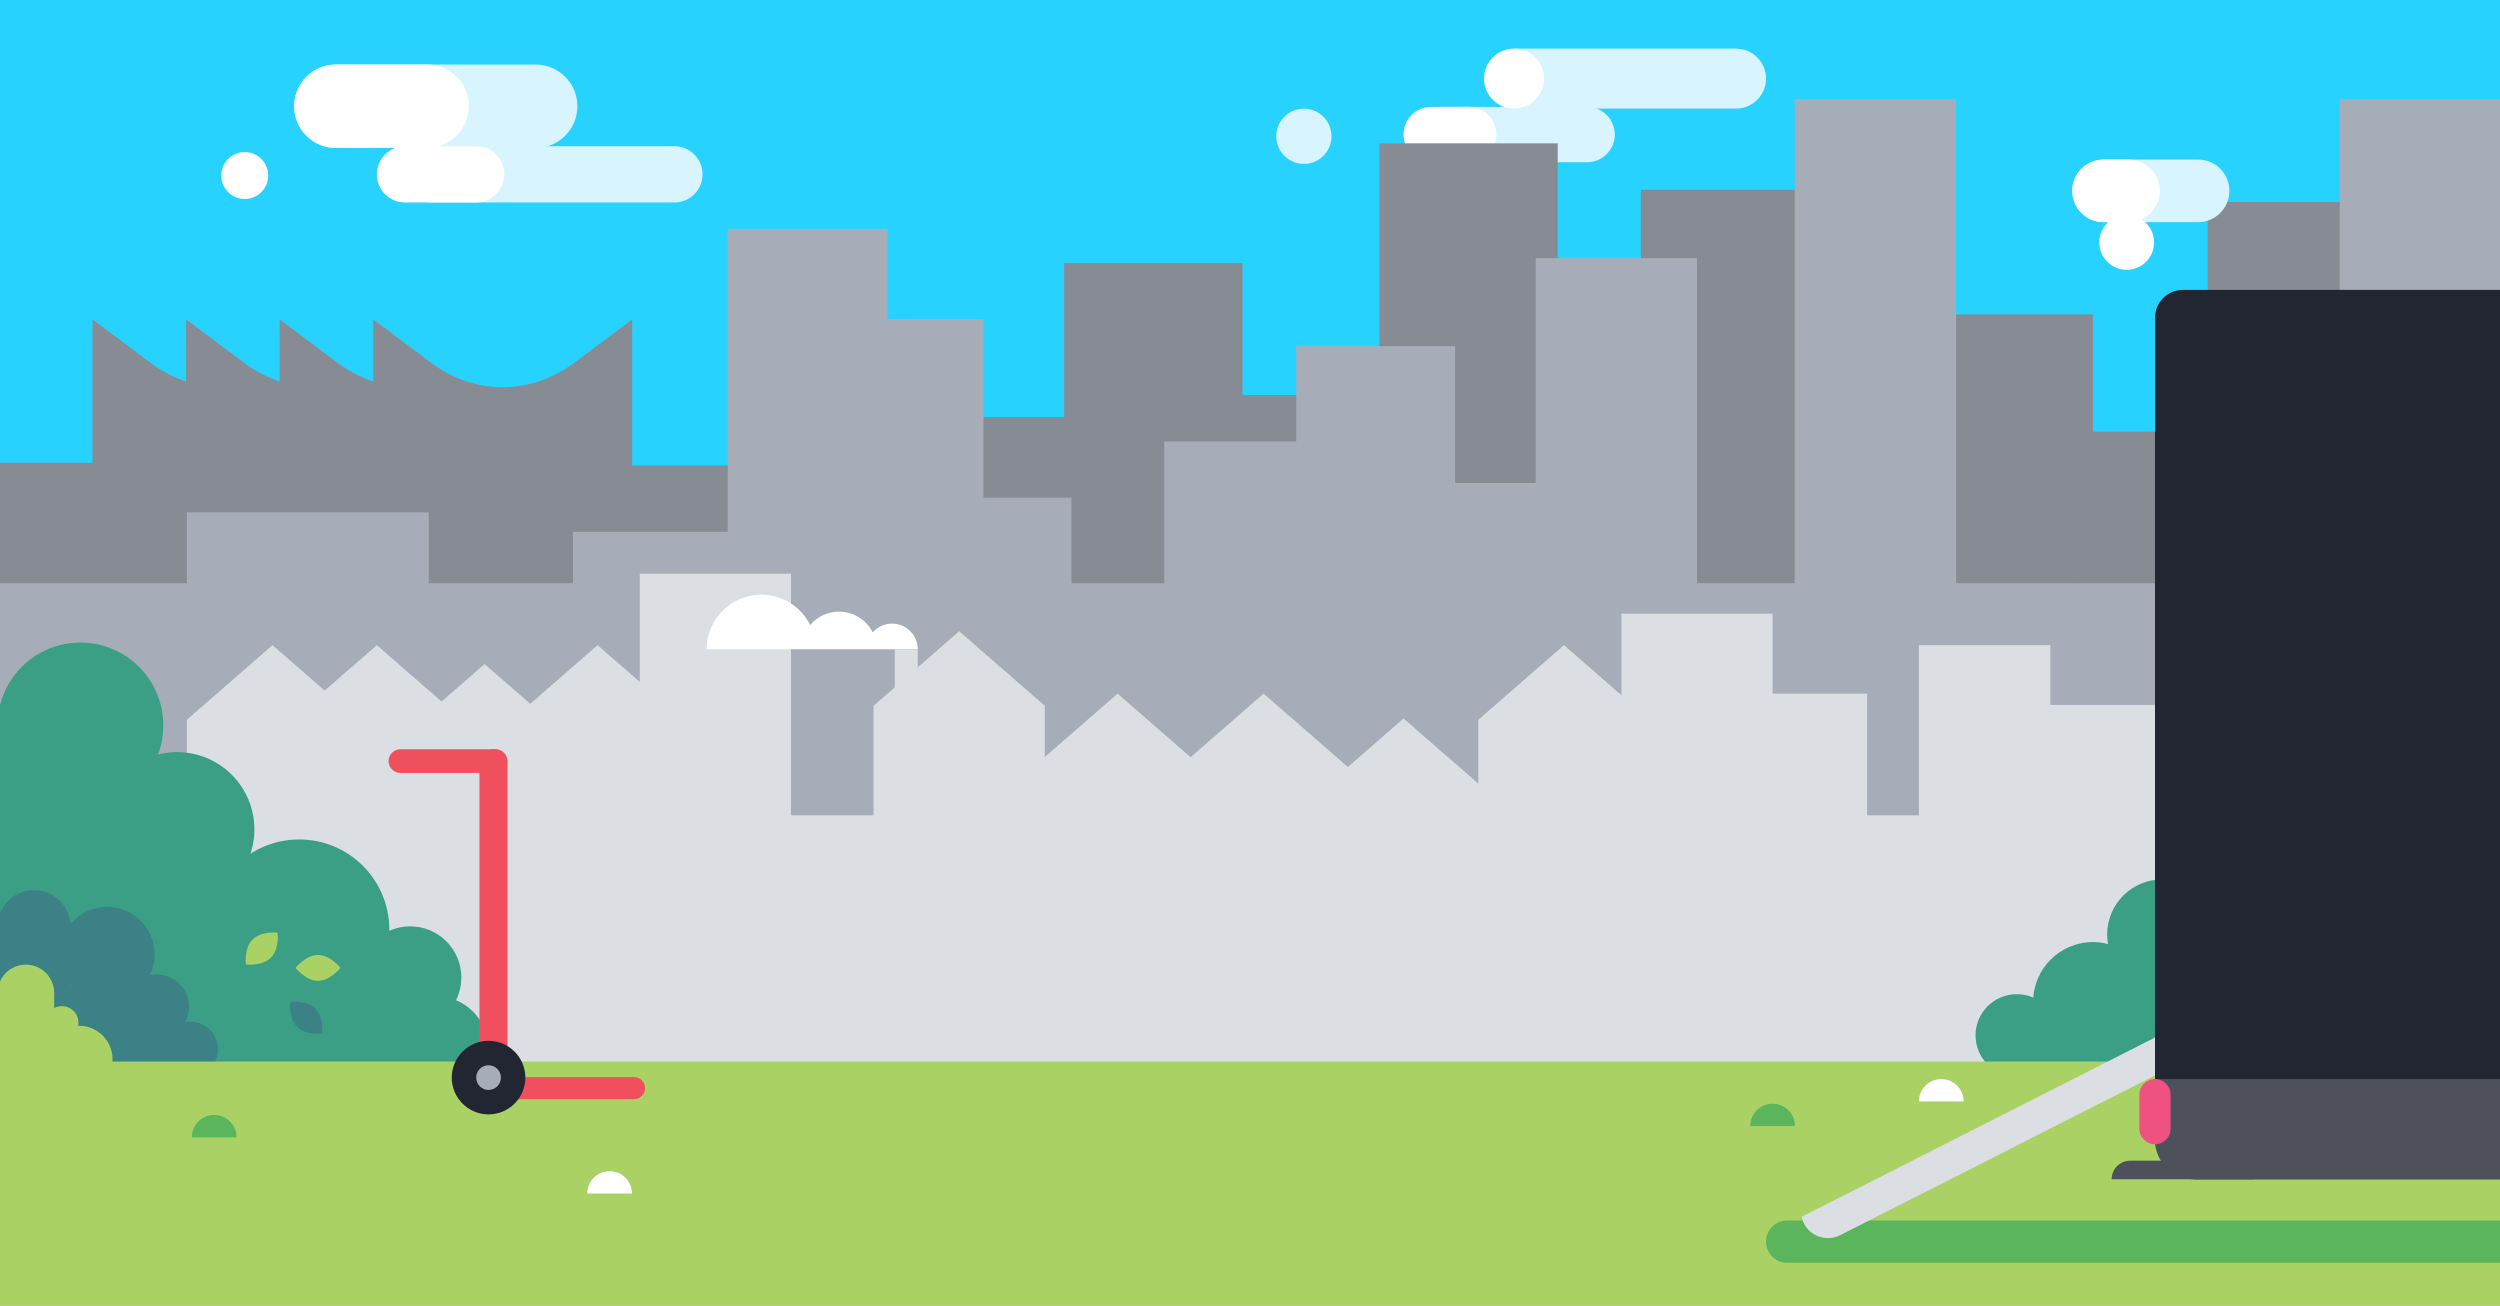 <?xml version="1.0" encoding="UTF-8" standalone="no"?>
<svg width="1440px" height="752px" viewBox="0 0 1440 752" version="1.1" xmlns="http://www.w3.org/2000/svg" xmlns:xlink="http://www.w3.org/1999/xlink" xmlns:sketch="http://www.bohemiancoding.com/sketch/ns">
    <rect x="0" y="0" width="1440" height="752" fill="#333333" stroke="none"/>
    <!-- Generator: Sketch 3.3.2 (12043) - http://www.bohemiancoding.com/sketch -->
    <title>travelling</title>
    <desc>Created with Sketch.</desc>
    <defs></defs>
    <g id="Page-1" stroke="none" stroke-width="1" fill="none" fill-rule="evenodd" sketch:type="MSPage">
        <g id="travelling" sketch:type="MSArtboardGroup">
            <g id="Imported-Layers" sketch:type="MSLayerGroup" transform="translate(-2, -2)">
                <path d="M0.525,0.044 L1442.557,0.044 L1442.557,337.915 L0.525,337.915 L0.525,0.044 Z" id="Fill-1" fill="#28D2FF" sketch:type="MSShapeGroup"></path>
                <path d="M334.554,63.202 C334.554,76.474 323.793,87.232 310.522,87.232 L195.479,87.232 C182.206,87.232 171.447,76.474 171.447,63.202 C171.447,49.931 182.206,39.171 195.479,39.171 L310.522,39.171 C323.793,39.171 334.554,49.931 334.554,63.202" id="Fill-2" fill="#D7F4FF" sketch:type="MSShapeGroup"></path>
                <path d="M406.652,102.428 C406.652,111.375 399.399,118.628 390.453,118.628 L250.692,118.628 C241.745,118.628 234.492,111.375 234.492,102.428 C234.492,93.481 241.745,86.229 250.692,86.229 L390.453,86.229 C399.399,86.229 406.652,93.481 406.652,102.428" id="Fill-3" fill="#D7F4FF" sketch:type="MSShapeGroup"></path>
                <path d="M292.498,102.43 C292.498,111.376 285.246,118.629 276.3,118.629 L235.264,118.629 C226.318,118.629 219.065,111.376 219.065,102.43 C219.065,93.483 226.318,86.231 235.264,86.231 L276.299,86.231 C285.245,86.231 292.498,93.483 292.498,102.43" id="Fill-4" fill="#FFFFFF" sketch:type="MSShapeGroup"></path>
                <path d="M272.076,63.202 C272.076,76.474 261.318,87.232 248.046,87.232 L195.479,87.232 C182.206,87.232 171.447,76.474 171.447,63.202 C171.447,49.931 182.206,39.171 195.479,39.171 L248.046,39.171 C261.318,39.171 272.076,49.931 272.076,63.202" id="Fill-5" fill="#FFFFFF" sketch:type="MSShapeGroup"></path>
                <path d="M156.48,103.109 C156.48,95.644 150.428,89.591 142.961,89.591 C135.494,89.591 129.443,95.644 129.443,103.109 C129.443,110.576 135.494,116.627 142.961,116.627 C150.428,116.627 156.48,110.576 156.48,103.109" id="Fill-6" fill="#FFFFFF" sketch:type="MSShapeGroup"></path>
                <path d="M1019.231,47.277 C1019.231,56.817 1011.498,64.55 1001.959,64.55 L875.794,64.55 C866.254,64.55 858.521,56.817 858.521,47.277 C858.521,37.74 866.254,30.007 875.794,30.007 L1001.959,30.007 C1011.498,30.007 1019.231,37.74 1019.231,47.277" id="Fill-7" fill="#D7F4FF" sketch:type="MSShapeGroup"></path>
                <path d="M815.942,79.492 C815.942,88.296 823.081,95.435 831.885,95.435 L916.174,95.435 C924.979,95.435 932.116,88.296 932.116,79.492 C932.116,70.685 924.979,63.549 916.174,63.549 L831.885,63.549 C823.081,63.549 815.942,70.685 815.942,79.492" id="Fill-8" fill="#D7F4FF" sketch:type="MSShapeGroup"></path>
                <path d="M863.947,79.492 C863.947,88.296 856.808,95.435 848.004,95.435 L826.392,95.435 C817.587,95.435 810.45,88.296 810.45,79.492 C810.45,70.687 817.587,63.549 826.392,63.549 L848.004,63.549 C856.808,63.549 863.947,70.687 863.947,79.492" id="Fill-9" fill="#FFFFFF" sketch:type="MSShapeGroup"></path>
                <path d="M891.352,47.279 C891.352,56.817 883.619,64.55 874.079,64.55 C864.54,64.55 856.807,56.817 856.807,47.279 C856.807,37.74 864.54,30.007 874.079,30.007 C883.619,30.007 891.352,37.74 891.352,47.279" id="Fill-10" fill="#FFFFFF" sketch:type="MSShapeGroup"></path>
                <path d="M768.934,80.493 C768.934,71.71 761.812,64.589 753.028,64.589 C744.243,64.589 737.122,71.71 737.122,80.493 C737.122,89.278 744.243,96.398 753.028,96.398 C761.812,96.398 768.934,89.278 768.934,80.493" id="Fill-11" fill="#D7F4FF" sketch:type="MSShapeGroup"></path>
                <path d="M561.447,242.207 L643.082,242.207 L643.082,347.767 L561.447,347.767 L561.447,242.207 Z" id="Fill-12" fill="#878C94" sketch:type="MSShapeGroup"></path>
                <path d="M614.931,153.535 L717.681,153.535 L717.681,347.767 L614.931,347.767 L614.931,153.535 Z" id="Fill-13" fill="#878C94" sketch:type="MSShapeGroup"></path>
                <path d="M796.502,84.569 L899.252,84.569 L899.252,347.767 L796.502,347.767 L796.502,84.569 Z" id="Fill-14" fill="#878C94" sketch:type="MSShapeGroup"></path>
                <path d="M947.109,111.31 L1049.859,111.31 L1049.859,347.767 L947.109,347.767 L947.109,111.31 Z" id="Fill-15" fill="#878C94" sketch:type="MSShapeGroup"></path>
                <path d="M1104.751,183.092 L1207.501,183.092 L1207.501,347.767 L1104.751,347.767 L1104.751,183.092 Z" id="Fill-16" fill="#878C94" sketch:type="MSShapeGroup"></path>
                <path d="M1199.056,250.651 L1301.805,250.651 L1301.805,347.766 L1199.056,347.766 L1199.056,250.651 Z" id="Fill-17" fill="#878C94" sketch:type="MSShapeGroup"></path>
                <path d="M1273.654,118.347 L1351.816,118.347 L1351.816,347.766 L1273.654,347.766 L1273.654,118.347 Z" id="Fill-18" fill="#878C94" sketch:type="MSShapeGroup"></path>
                <path d="M713.458,229.539 L826.061,229.539 L826.061,347.766 L713.458,347.766 L713.458,229.539 Z" id="Fill-19" fill="#878C94" sketch:type="MSShapeGroup"></path>
                <path d="M0.525,426.586 L0.525,268.556 L55.269,268.556 L55.269,185.912 L88.728,210.99 C95.15,215.805 102.05,219.355 109.174,221.701 L109.174,185.912 L142.633,210.99 C149.054,215.805 155.955,219.355 163.08,221.701 L163.08,185.912 L196.537,210.99 C202.96,215.805 209.86,219.355 216.984,221.701 L216.984,185.912 L250.443,210.99 C252.008,212.163 253.593,213.264 255.214,214.289 C279.448,229.657 309.21,228.559 332.654,210.99 L366.12,185.912 L366.12,426.586 L0.525,426.586" id="Fill-20" fill="#878C94" sketch:type="MSShapeGroup"></path>
                <path d="M109.63,297.097 L248.975,297.097 L248.975,347.766 L109.63,347.766 L109.63,297.097 Z" id="Fill-21" fill="#A6ADB9" sketch:type="MSShapeGroup"></path>
                <path d="M1186.149,343.512 L1255.967,343.512 L1255.967,378.42 L1186.149,378.42 L1186.149,343.512 Z" id="Fill-22" fill="#A6ADB9" sketch:type="MSShapeGroup"></path>
                <path d="M353.132,270.088 L513.187,270.088 L513.187,415.326 L353.132,415.326 L353.132,270.088 Z" id="Fill-23" fill="#878C94" sketch:type="MSShapeGroup"></path>
                <path d="M0.525,337.915 L1442.557,337.915 L1442.557,757.618 L0.525,757.618 L0.525,337.915 Z" id="Fill-24" fill="#A6ADB9" sketch:type="MSShapeGroup"></path>
                <path d="M0.525,471.644 L1442.557,471.644 L1442.557,757.619 L0.525,757.619 L0.525,471.644 Z" id="Fill-25" fill="#DBDEE3" sketch:type="MSShapeGroup"></path>
                <path d="M47.722,441.606 L122.958,441.606 L122.958,509.191 L47.722,509.191 L47.722,441.606 Z" id="Fill-26" fill="#DBDEE3" sketch:type="MSShapeGroup"></path>
                <path d="M158.956,373.611 L109.63,416.568 L109.63,509.192 L208.282,509.192 L208.282,416.568 L158.956,373.611" id="Fill-27" fill="#DBDEE3" sketch:type="MSShapeGroup"></path>
                <path d="M219.066,373.611 L169.74,416.568 L169.74,509.192 L268.391,509.192 L268.391,416.568 L219.066,373.611" id="Fill-28" fill="#DBDEE3" sketch:type="MSShapeGroup"></path>
                <path d="M281.121,384.507 L231.796,427.463 L231.796,520.087 L330.447,520.087 L330.447,427.463 L281.121,384.507" id="Fill-29" fill="#DBDEE3" sketch:type="MSShapeGroup"></path>
                <path d="M346.209,373.611 L296.884,416.568 L296.884,509.192 L395.535,509.192 L395.535,416.568 L346.209,373.611" id="Fill-30" fill="#DBDEE3" sketch:type="MSShapeGroup"></path>
                <path d="M1359.792,373.611 L1310.466,416.568 L1310.466,509.192 L1409.118,509.192 L1409.118,416.568 L1359.792,373.611" id="Fill-31" fill="#DBDEE3" sketch:type="MSShapeGroup"></path>
                <path d="M1409.576,373.611 L1360.251,416.568 L1360.251,509.192 L1458.902,509.192 L1458.902,416.568 L1409.576,373.611" id="Fill-32" fill="#DBDEE3" sketch:type="MSShapeGroup"></path>
                <path d="M1107.298,373.611 L1182.986,373.611 L1182.986,483.638 L1107.298,483.638 L1107.298,373.611 Z" id="Fill-33" fill="#DBDEE3" sketch:type="MSShapeGroup"></path>
                <path d="M1173.056,408.038 L1248.745,408.038 L1248.745,483.638 L1173.056,483.638 L1173.056,408.038 Z" id="Fill-34" fill="#DBDEE3" sketch:type="MSShapeGroup"></path>
                <path d="M1245.639,318.211 L1329.799,318.211 L1329.799,483.638 L1245.639,483.638 L1245.639,318.211 Z" id="Fill-35" fill="#DBDEE3" sketch:type="MSShapeGroup"></path>
                <path d="M224.071,605.445 C224.071,589.166 237.267,575.97 253.546,575.97 C269.825,575.97 283.022,589.166 283.022,605.445 C283.022,621.722 269.825,634.918 253.546,634.918 C237.267,634.918 224.071,621.722 224.071,605.445" id="Fill-36" fill="#3B9F86" sketch:type="MSShapeGroup"></path>
                <path d="M167.305,605.445 C167.305,589.166 180.502,575.97 196.781,575.97 C213.059,575.97 226.256,589.166 226.256,605.445 C226.256,621.722 213.059,634.918 196.781,634.918 C180.502,634.918 167.305,621.722 167.305,605.445" id="Fill-37" fill="#3B9F86" sketch:type="MSShapeGroup"></path>
                <path d="M208.789,565.055 C208.789,548.777 221.985,535.581 238.263,535.581 C254.542,535.581 267.738,548.777 267.738,565.055 C267.738,581.333 254.542,594.528 238.263,594.528 C221.985,594.528 208.789,581.333 208.789,565.055" id="Fill-38" fill="#3B9F86" sketch:type="MSShapeGroup"></path>
                <path d="M185.871,594.528 C185.871,578.25 199.067,565.055 215.346,565.055 C231.624,565.055 244.821,578.25 244.821,594.528 C244.821,610.807 231.624,624.003 215.346,624.003 C199.067,624.003 185.871,610.807 185.871,594.528" id="Fill-39" fill="#3B9F86" sketch:type="MSShapeGroup"></path>
                <path d="M121.457,594.528 C121.457,578.25 134.653,565.055 150.931,565.055 C167.211,565.055 180.407,578.25 180.407,594.528 C180.407,610.807 167.211,624.003 150.931,624.003 C134.653,624.003 121.457,610.807 121.457,594.528" id="Fill-40" fill="#3B9F86" sketch:type="MSShapeGroup"></path>
                <path d="M54.867,586.887 C54.867,562.771 74.418,543.223 98.533,543.223 C122.65,543.223 142.2,562.771 142.2,586.887 C142.2,611.003 122.65,630.553 98.533,630.553 C74.418,630.553 54.867,611.003 54.867,586.887" id="Fill-41" fill="#3B9F86" sketch:type="MSShapeGroup"></path>
                <path d="M59.46,479.735 C59.46,455.14 79.397,435.204 103.993,435.204 C128.588,435.204 148.526,455.14 148.526,479.735 C148.526,504.328 128.588,524.265 103.993,524.265 C79.397,524.265 59.46,504.328 59.46,479.735" id="Fill-42" fill="#3B9F86" sketch:type="MSShapeGroup"></path>
                <path d="M54.073,527.938 C54.073,504.59 73.001,485.663 96.351,485.663 C119.701,485.663 138.63,504.59 138.63,527.938 C138.63,551.288 119.701,570.216 96.351,570.216 C73.001,570.216 54.073,551.288 54.073,527.938" id="Fill-43" fill="#3B9F86" sketch:type="MSShapeGroup"></path>
                <path d="M122.386,537.454 C122.386,508.772 145.637,485.521 174.321,485.521 C203.004,485.521 226.256,508.772 226.256,537.454 C226.256,566.137 203.004,589.388 174.321,589.388 C145.637,589.388 122.386,566.137 122.386,537.454" id="Fill-44" fill="#3B9F86" sketch:type="MSShapeGroup"></path>
                <path d="M0.575,419.834 C0.575,393.47 21.948,372.098 48.312,372.098 C74.678,372.098 96.051,393.47 96.051,419.834 C96.051,446.198 74.678,467.57 48.312,467.57 C21.948,467.57 0.575,446.198 0.575,419.834" id="Fill-45" fill="#3B9F86" sketch:type="MSShapeGroup"></path>
                <path d="M0.575,419.834 L76.06,419.834 L76.06,620.725 L0.575,620.725 L0.575,419.834 Z" id="Fill-46" fill="#3B9F86" sketch:type="MSShapeGroup"></path>
                <path d="M42.685,535.793 C42.685,524.15 33.247,514.712 21.604,514.712 C9.961,514.712 0.525,524.15 0.525,535.793 C0.525,547.434 9.961,556.873 21.604,556.873 C33.247,556.873 42.685,547.434 42.685,535.793" id="Fill-47" fill="#3B8186" sketch:type="MSShapeGroup"></path>
                <path d="M0.525,535.793 L42.686,535.793 L42.686,616.065 L0.525,616.065 L0.525,535.793 Z" id="Fill-48" fill="#3B8186" sketch:type="MSShapeGroup"></path>
                <path d="M91.084,551.78 C91.084,566.927 78.805,579.205 63.657,579.205 C48.511,579.205 36.231,566.927 36.231,551.78 C36.231,536.633 48.511,524.354 63.657,524.354 C78.805,524.354 91.084,536.633 91.084,551.78" id="Fill-49" fill="#3B8186" sketch:type="MSShapeGroup"></path>
                <path d="M110.906,581.968 C110.906,592.311 102.521,600.695 92.177,600.695 C81.834,600.695 73.449,592.311 73.449,581.968 C73.449,571.625 81.834,563.24 92.177,563.24 C102.521,563.24 110.906,571.625 110.906,581.968" id="Fill-50" fill="#3B8186" sketch:type="MSShapeGroup"></path>
                <path d="M127.407,606.347 C127.407,615.101 120.309,622.199 111.554,622.199 C102.798,622.199 95.701,615.101 95.701,606.347 C95.701,597.591 102.798,590.494 111.554,590.494 C120.309,590.494 127.407,597.591 127.407,606.347" id="Fill-51" fill="#3B8186" sketch:type="MSShapeGroup"></path>
                <path d="M30.313,594.528 L111.554,594.528 L111.554,615.862 L30.313,615.862 L30.313,594.528 Z" id="Fill-52" fill="#3B8186" sketch:type="MSShapeGroup"></path>
                <path d="M30.313,570.216 L87.809,570.216 L87.809,599.891 L30.313,599.891 L30.313,570.216 Z" id="Fill-53" fill="#3B8186" sketch:type="MSShapeGroup"></path>
                <path d="M127.458,606.347 C127.458,615.101 120.361,622.199 111.605,622.199 C102.849,622.199 95.752,615.101 95.752,606.347 C95.752,597.591 102.849,590.494 111.605,590.494 C120.361,590.494 127.458,597.591 127.458,606.347" id="Fill-54" fill="#3B8186" sketch:type="MSShapeGroup"></path>
                <path d="M0.575,573.953 L33.22,573.953 L33.22,620.202 L0.575,620.202 L0.575,573.953 Z" id="Fill-55" fill="#A9D163" sketch:type="MSShapeGroup"></path>
                <path d="M33.22,573.953 C33.22,582.967 25.912,590.275 16.897,590.275 C7.883,590.275 0.575,582.967 0.575,573.953 C0.575,564.938 7.883,557.632 16.897,557.632 C25.912,557.632 33.22,564.938 33.22,573.953" id="Fill-56" fill="#A9D163" sketch:type="MSShapeGroup"></path>
                <path d="M47.164,591.011 C47.164,596.241 42.924,600.48 37.695,600.48 C32.464,600.48 28.225,596.241 28.225,591.011 C28.225,585.782 32.464,581.541 37.695,581.541 C42.924,581.541 47.164,585.782 47.164,591.011" id="Fill-57" fill="#A9D163" sketch:type="MSShapeGroup"></path>
                <path d="M66.821,612.128 C66.821,622.787 58.183,631.427 47.523,631.427 C36.865,631.427 28.225,622.787 28.225,612.128 C28.225,601.47 36.865,592.83 47.523,592.83 C58.183,592.83 66.821,601.47 66.821,612.128" id="Fill-58" fill="#A9D163" sketch:type="MSShapeGroup"></path>
                <path d="M1241.883,579.042 C1241.883,560.047 1226.484,544.649 1207.488,544.649 C1188.492,544.649 1173.092,560.047 1173.092,579.042 C1173.092,598.038 1188.492,613.437 1207.488,613.437 C1226.484,613.437 1241.883,598.038 1241.883,579.042" id="Fill-59" fill="#3B9F86" sketch:type="MSShapeGroup"></path>
                <path d="M1187.389,598.38 C1187.389,585.273 1176.762,574.647 1163.654,574.647 C1150.544,574.647 1139.918,585.273 1139.918,598.38 C1139.918,611.49 1150.544,622.115 1163.654,622.115 C1176.762,622.115 1187.389,611.49 1187.389,598.38" id="Fill-60" fill="#3B9F86" sketch:type="MSShapeGroup"></path>
                <path d="M1279.181,540.258 C1279.181,522.738 1264.978,508.535 1247.456,508.535 C1229.934,508.535 1215.731,522.738 1215.731,540.258 C1215.731,557.778 1229.934,571.982 1247.456,571.982 C1264.978,571.982 1279.181,557.778 1279.181,540.258" id="Fill-61" fill="#3B9F86" sketch:type="MSShapeGroup"></path>
                <path d="M1334.68,540.881 C1334.68,523.359 1320.477,509.156 1302.954,509.156 C1285.432,509.156 1271.229,523.359 1271.229,540.881 C1271.229,558.402 1285.432,572.604 1302.954,572.604 C1320.477,572.604 1334.68,558.402 1334.68,540.881" id="Fill-62" fill="#3B9F86" sketch:type="MSShapeGroup"></path>
                <path d="M1442.556,509.157 C1442.556,475.685 1415.421,448.548 1381.945,448.548 C1348.469,448.548 1321.333,475.685 1321.333,509.157 C1321.333,542.631 1348.469,569.766 1381.945,569.766 C1415.421,569.766 1442.556,542.631 1442.556,509.157" id="Fill-63" fill="#3B9F86" sketch:type="MSShapeGroup"></path>
                <path d="M1233.363,536.109 L1442.556,536.109 L1442.556,613.945 L1233.363,613.945 L1233.363,536.109 Z" id="Fill-64" fill="#3B9F86" sketch:type="MSShapeGroup"></path>
                <path d="M1165.98,583.74 L1442.556,583.74 L1442.556,629.98 L1165.98,629.98 L1165.98,583.74 Z" id="Fill-65" fill="#3B9F86" sketch:type="MSShapeGroup"></path>
                <path d="M1351.021,613.625 C1351.021,601.621 1341.29,591.89 1329.287,591.89 C1317.284,591.89 1307.552,601.621 1307.552,613.625 C1307.552,625.628 1317.284,635.358 1329.287,635.358 C1341.29,635.358 1351.021,625.628 1351.021,613.625" id="Fill-66" fill="#3B8186" sketch:type="MSShapeGroup"></path>
                <path d="M1383.506,509.157 L1442.557,509.157 L1442.557,582.133 L1383.506,582.133 L1383.506,509.157 Z" id="Fill-67" fill="#3B9F86" sketch:type="MSShapeGroup"></path>
                <path d="M1384.134,582.581 C1384.134,566.997 1371.5,554.364 1355.918,554.364 C1340.335,554.364 1327.702,566.997 1327.702,582.581 C1327.702,598.162 1340.335,610.794 1355.918,610.794 C1371.5,610.794 1384.134,598.162 1384.134,582.581" id="Fill-68" fill="#3B8186" sketch:type="MSShapeGroup"></path>
                <path d="M1396.02,530.484 L1442.556,530.484 L1442.556,626.873 L1396.02,626.873 L1396.02,530.484 Z" id="Fill-69" fill="#3B8186" sketch:type="MSShapeGroup"></path>
                <path d="M1391.474,533.803 C1391.474,519.698 1402.909,508.263 1417.015,508.263 C1431.122,508.263 1442.556,519.698 1442.556,533.803 C1442.556,547.909 1431.122,559.344 1417.015,559.344 C1402.909,559.344 1391.474,547.909 1391.474,533.803" id="Fill-70" fill="#3B8186" sketch:type="MSShapeGroup"></path>
                <path d="M1402.648,555.027 C1402.648,546.043 1395.366,538.762 1386.383,538.762 C1377.4,538.762 1370.117,546.043 1370.117,555.027 C1370.117,564.009 1377.4,571.292 1386.383,571.292 C1395.366,571.292 1402.648,564.009 1402.648,555.027" id="Fill-71" fill="#3B8186" sketch:type="MSShapeGroup"></path>
                <path d="M1347.223,566.513 L1417.014,566.513 L1417.014,613.945 L1347.223,613.945 L1347.223,566.513 Z" id="Fill-72" fill="#3B8186" sketch:type="MSShapeGroup"></path>
                <path d="M1418.482,596.754 L1442.494,596.754 L1442.494,618.591 L1418.482,618.591 L1418.482,596.754 Z" id="Fill-73" fill="#A9D163" sketch:type="MSShapeGroup"></path>
                <path d="M1442.494,596.419 C1442.494,603.049 1437.119,608.424 1430.488,608.424 C1423.858,608.424 1418.482,603.049 1418.482,596.419 C1418.482,589.788 1423.858,584.414 1430.488,584.414 C1437.119,584.414 1442.494,589.788 1442.494,596.419" id="Fill-74" fill="#A9D163" sketch:type="MSShapeGroup"></path>
                <path d="M1381.304,604.717 C1381.304,593.595 1390.319,584.579 1401.442,584.579 C1412.564,584.579 1421.581,593.595 1421.581,604.717 C1421.581,615.838 1412.564,624.854 1401.442,624.854 C1390.319,624.854 1381.304,615.838 1381.304,604.717" id="Fill-75" fill="#A9D163" sketch:type="MSShapeGroup"></path>
                <path d="M1442.494,437.748 C1442.494,425.555 1432.611,415.672 1420.419,415.672 C1408.227,415.672 1398.344,425.555 1398.344,437.748 C1398.344,449.939 1408.227,459.822 1420.419,459.822 C1432.611,459.822 1442.494,449.939 1442.494,437.748" id="Fill-76" fill="#3B9F86" sketch:type="MSShapeGroup"></path>
                <path d="M1413.031,437.748 L1442.494,437.748 L1442.494,506.572 L1413.031,506.572 L1413.031,437.748 Z" id="Fill-77" fill="#3B9F86" sketch:type="MSShapeGroup"></path>
                <path d="M1280.627,619.969 C1280.627,622.668 1278.439,624.854 1275.741,624.854 C1273.044,624.854 1270.857,622.668 1270.857,619.969 L1270.857,604.181 C1270.857,601.483 1273.044,599.297 1275.741,599.297 C1278.439,599.297 1280.627,601.483 1280.627,604.181 L1280.627,619.969" id="Fill-78" fill="#3B8186" sketch:type="MSShapeGroup"></path>
                <path d="M1271.695,615.226 C1271.695,617.923 1269.509,620.11 1266.811,620.11 C1264.113,620.11 1261.926,617.923 1261.926,615.226 L1261.926,599.437 C1261.926,596.739 1264.113,594.552 1266.811,594.552 C1269.509,594.552 1271.695,596.739 1271.695,599.437 L1271.695,615.226" id="Fill-79" fill="#A9D163" sketch:type="MSShapeGroup"></path>
                <path d="M1268.101,613.583 C1270.01,615.493 1270.01,618.585 1268.102,620.493 C1266.193,622.4 1263.101,622.4 1261.193,620.493 L1250.029,609.328 C1248.121,607.42 1248.121,604.327 1250.029,602.42 C1251.936,600.512 1255.029,600.512 1256.937,602.42 L1268.101,613.583" id="Fill-80" fill="#A9D163" sketch:type="MSShapeGroup"></path>
                <path d="M1295.522,558.985 C1290.154,553.616 1291.402,543.666 1291.402,543.666 C1291.402,543.666 1301.353,542.418 1306.721,547.786 C1312.09,553.154 1310.842,563.104 1310.842,563.104 C1310.842,563.104 1300.89,564.353 1295.522,558.985" id="Fill-81" fill="#A9D163" sketch:type="MSShapeGroup"></path>
                <path d="M1264.03,568.604 C1256.437,568.604 1250.284,560.684 1250.284,560.684 C1250.284,560.684 1256.437,552.764 1264.03,552.764 C1271.622,552.764 1277.776,560.684 1277.776,560.684 C1277.776,560.684 1271.622,568.604 1264.03,568.604" id="Fill-82" fill="#3B8186" sketch:type="MSShapeGroup"></path>
                <path d="M158.018,553.641 C152.973,558.686 143.622,557.513 143.622,557.513 C143.622,557.513 142.449,548.163 147.494,543.119 C152.537,538.074 161.889,539.247 161.889,539.247 C161.889,539.247 163.061,548.598 158.018,553.641" id="Fill-83" fill="#A9D163" sketch:type="MSShapeGroup"></path>
                <path d="M185.179,566.942 C178.044,566.941 172.261,559.501 172.261,559.501 C172.261,559.501 178.044,552.059 185.178,552.06 C192.311,552.059 198.093,559.501 198.093,559.501 C198.093,559.501 192.311,566.941 185.179,566.942" id="Fill-84" fill="#A9D163" sketch:type="MSShapeGroup"></path>
                <path d="M173.136,593.462 C168.091,588.417 169.265,579.068 169.265,579.068 C169.265,579.068 178.616,577.894 183.66,582.938 C188.703,587.982 187.53,597.333 187.53,597.333 C187.53,597.333 178.181,598.506 173.136,593.462" id="Fill-85" fill="#3B8186" sketch:type="MSShapeGroup"></path>
                <path d="M0.525,613.438 L1442.557,613.438 L1442.557,757.618 L0.525,757.618 L0.525,613.438 Z" id="Fill-86" fill="#A9D163" sketch:type="MSShapeGroup"></path>
                <path d="M294.307,441.632 C294.307,437.175 290.694,433.56 286.236,433.56 C281.777,433.56 278.164,437.175 278.164,441.632 L278.164,627.483 C278.164,631.941 281.777,635.554 286.236,635.554 C290.694,635.554 294.307,631.941 294.307,627.483 L294.307,441.632" id="Fill-87" fill="#F0505E" sketch:type="MSShapeGroup"></path>
                <path d="M225.805,440.38 C225.805,444.147 228.859,447.2 232.625,447.2 L287.487,447.2 C291.253,447.2 294.307,444.147 294.307,440.38 C294.307,436.614 291.253,433.56 287.487,433.56 L232.625,433.56 C228.859,433.56 225.805,436.614 225.805,440.38" id="Fill-88" fill="#F0505E" sketch:type="MSShapeGroup"></path>
                <path d="M373.553,628.776 C373.553,625.27 370.712,622.427 367.205,622.427 L284.513,622.427 C281.007,622.427 278.164,625.27 278.164,628.776 C278.164,632.281 281.007,635.123 284.513,635.123 L367.205,635.123 C370.712,635.123 373.553,632.281 373.553,628.776" id="Fill-89" fill="#F0505E" sketch:type="MSShapeGroup"></path>
                <path d="M304.593,622.698 C304.593,610.995 295.106,601.508 283.403,601.508 C271.702,601.508 262.214,610.995 262.214,622.698 C262.214,634.399 271.702,643.884 283.403,643.884 C295.106,643.884 304.593,634.399 304.593,622.698" id="Fill-90" fill="#222532" sketch:type="MSShapeGroup"></path>
                <path d="M290.517,622.696 C290.517,618.769 287.332,615.584 283.403,615.584 C279.475,615.584 276.291,618.769 276.291,622.696 C276.291,626.625 279.475,629.809 283.403,629.809 C287.332,629.809 290.517,626.625 290.517,622.696" id="Fill-91" fill="#A6ADB9" sketch:type="MSShapeGroup"></path>
                <path d="M1461.202,717.204 C1461.202,710.475 1455.748,705.021 1449.019,705.021 L1031.415,705.021 C1024.686,705.021 1019.231,710.475 1019.231,717.204 C1019.231,723.932 1024.686,729.387 1031.415,729.387 L1449.019,729.387 C1455.748,729.387 1461.202,723.932 1461.202,717.204" id="Fill-92" fill="#5AB55C" sketch:type="MSShapeGroup"></path>
                <path d="M1039.731,702.884 L1285.063,578.406 C1285.066,578.422 1285.07,578.438 1285.073,578.454 C1287.521,590.086 1281.855,601.876 1271.254,607.255 L1061.872,713.494 C1057.582,715.671 1052.523,715.727 1048.184,713.648 C1043.847,711.571 1040.721,707.591 1039.731,702.884" id="Fill-93" fill="#DBDEE3" sketch:type="MSShapeGroup"></path>
                <path d="M340.245,689.488 C340.245,682.371 346.014,676.602 353.132,676.602 C360.249,676.602 366.019,682.371 366.019,689.488" id="Fill-94" fill="#FFFFFF" sketch:type="MSShapeGroup"></path>
                <path d="M1010.153,650.641 C1010.153,643.525 1015.922,637.755 1023.039,637.755 C1030.157,637.755 1035.927,643.525 1035.927,650.641" id="Fill-95" fill="#5AB55C" sketch:type="MSShapeGroup"></path>
                <path d="M1107.298,636.424 C1107.298,629.307 1113.068,623.538 1120.185,623.538 C1127.302,623.538 1133.072,629.307 1133.072,636.424" id="Fill-96" fill="#FFFFFF" sketch:type="MSShapeGroup"></path>
                <path d="M112.486,657.085 C112.486,649.967 118.255,644.199 125.373,644.199 C132.49,644.199 138.26,649.967 138.26,657.085" id="Fill-97" fill="#5AB55C" sketch:type="MSShapeGroup"></path>
                <path d="M421.155,133.83 L513.188,133.83 L513.188,381.592 L421.155,381.592 L421.155,133.83 Z" id="Fill-98" fill="#A6ADB9" sketch:type="MSShapeGroup"></path>
                <path d="M498.108,185.797 L568.484,185.797 L568.484,381.592 L498.108,381.592 L498.108,185.797 Z" id="Fill-99" fill="#A6ADB9" sketch:type="MSShapeGroup"></path>
                <path d="M672.64,256.28 L793.688,256.28 L793.688,347.766 L672.64,347.766 L672.64,256.28 Z" id="Fill-100" fill="#A6ADB9" sketch:type="MSShapeGroup"></path>
                <path d="M826.06,280.208 L947.108,280.208 L947.108,347.767 L826.06,347.767 L826.06,280.208 Z" id="Fill-101" fill="#A6ADB9" sketch:type="MSShapeGroup"></path>
                <path d="M886.585,150.721 L979.481,150.721 L979.481,347.767 L886.585,347.767 L886.585,150.721 Z" id="Fill-102" fill="#A6ADB9" sketch:type="MSShapeGroup"></path>
                <path d="M1035.782,59.233 L1128.678,59.233 L1128.678,347.766 L1035.782,347.766 L1035.782,59.233 Z" id="Fill-103" fill="#A6ADB9" sketch:type="MSShapeGroup"></path>
                <path d="M1349.66,59.233 L1442.557,59.233 L1442.557,347.766 L1349.66,347.766 L1349.66,59.233 Z" id="Fill-104" fill="#A6ADB9" sketch:type="MSShapeGroup"></path>
                <path d="M498.108,288.654 L619.155,288.654 L619.155,347.766 L498.108,347.766 L498.108,288.654 Z" id="Fill-105" fill="#A6ADB9" sketch:type="MSShapeGroup"></path>
                <path d="M332.018,308.358 L453.067,308.358 L453.067,347.766 L332.018,347.766 L332.018,308.358 Z" id="Fill-106" fill="#A6ADB9" sketch:type="MSShapeGroup"></path>
                <path d="M748.647,201.389 L840.136,201.389 L840.136,347.767 L748.647,347.767 L748.647,201.389 Z" id="Fill-107" fill="#A6ADB9" sketch:type="MSShapeGroup"></path>
                <path d="M554.474,365.6 L505.149,408.557 L505.149,501.181 L603.8,501.181 L603.8,408.557 L554.474,365.6" id="Fill-108" fill="#DBDEE3" sketch:type="MSShapeGroup"></path>
                <path d="M810.45,415.848 L761.123,458.803 L761.123,551.427 L859.774,551.427 L859.774,458.803 L810.45,415.848" id="Fill-109" fill="#DBDEE3" sketch:type="MSShapeGroup"></path>
                <path d="M902.84,373.611 L853.514,416.568 L853.514,509.192 L952.165,509.192 L952.165,416.568 L902.84,373.611" id="Fill-110" fill="#DBDEE3" sketch:type="MSShapeGroup"></path>
                <path d="M729.828,401.53 L680.502,444.485 L680.502,537.11 L779.153,537.11 L779.153,444.485 L729.828,401.53" id="Fill-111" fill="#DBDEE3" sketch:type="MSShapeGroup"></path>
                <path d="M645.714,401.53 L596.388,444.485 L596.388,537.11 L695.04,537.11 L695.04,444.485 L645.714,401.53" id="Fill-112" fill="#DBDEE3" sketch:type="MSShapeGroup"></path>
                <path d="M370.501,332.439 L457.619,332.439 L457.619,483.638 L370.501,483.638 L370.501,332.439 Z" id="Fill-113" fill="#DBDEE3" sketch:type="MSShapeGroup"></path>
                <path d="M935.921,355.469 L1023.039,355.469 L1023.039,483.638 L935.921,483.638 L935.921,355.469 Z" id="Fill-114" fill="#DBDEE3" sketch:type="MSShapeGroup"></path>
                <path d="M1011.941,401.53 L1077.458,401.53 L1077.458,483.638 L1011.941,483.638 L1011.941,401.53 Z" id="Fill-115" fill="#DBDEE3" sketch:type="MSShapeGroup"></path>
                <path d="M515.831,361.203 C511.381,361.203 507.4,363.176 504.688,366.285 C501.123,359.181 493.777,354.301 485.289,354.301 C478.619,354.301 472.655,357.313 468.675,362.048 C463.532,351.675 452.84,344.539 440.478,344.539 C423.103,344.539 409.018,358.624 409.018,375.996 L530.625,375.996 C530.625,367.826 524.001,361.203 515.831,361.203" id="Fill-116" fill="#FFFFFF" sketch:type="MSShapeGroup"></path>
                <path d="M1286.132,111.933 C1286.132,121.888 1278.061,129.956 1268.108,129.956 L1213.642,129.956 C1203.688,129.956 1195.618,121.888 1195.618,111.933 C1195.618,101.979 1203.688,93.909 1213.642,93.909 L1268.108,93.909 C1278.061,93.909 1286.132,101.979 1286.132,111.933" id="Fill-117" fill="#D7F4FF" sketch:type="MSShapeGroup"></path>
                <path d="M1246.078,111.933 C1246.078,121.888 1238.007,129.956 1228.054,129.956 L1213.642,129.956 C1203.688,129.956 1195.618,121.888 1195.618,111.933 C1195.618,101.979 1203.688,93.909 1213.642,93.909 L1228.054,93.909 C1238.007,93.909 1246.078,101.979 1246.078,111.933" id="Fill-118" fill="#FFFFFF" sketch:type="MSShapeGroup"></path>
                <path d="M1242.755,141.621 C1242.755,150.339 1235.688,157.405 1226.97,157.405 C1218.253,157.405 1211.185,150.339 1211.185,141.621 C1211.185,132.904 1218.253,125.836 1226.97,125.836 C1235.688,125.836 1242.755,132.904 1242.755,141.621" id="Fill-119" fill="#FFFFFF" sketch:type="MSShapeGroup"></path>
                <path d="M517.367,375.996 L530.626,375.996 L530.626,399.527 L517.367,399.527 L517.367,375.996 Z" id="Fill-120" fill="#DBDEE3" sketch:type="MSShapeGroup"></path>
                <path d="M1243.271,185.006 C1243.271,176.154 1250.446,168.98 1259.297,168.98 L1477.576,168.98 L1477.576,681.263 L1267.292,681.263 C1254.025,681.263 1243.271,670.509 1243.271,657.243 L1243.271,185.006" id="Fill-121" fill="#222532" sketch:type="MSShapeGroup"></path>
                <path d="M1457.347,623.538 L1243.271,623.538 L1243.271,658.649 C1243.271,671.138 1253.395,681.263 1265.885,681.263 L1457.347,681.263 L1457.347,623.538" id="Fill-122" fill="#4E515B" sketch:type="MSShapeGroup"></path>
                <path d="M1218.28,681.263 C1218.28,675.347 1223.075,670.552 1228.991,670.552 L1299.851,670.552 L1299.851,681.263 L1218.28,681.263" id="Fill-123" fill="#4E515B" sketch:type="MSShapeGroup"></path>
                <path d="M1252.283,632.549 C1252.283,627.572 1248.248,623.538 1243.271,623.538 C1238.294,623.538 1234.259,627.572 1234.259,632.549 L1234.259,652.108 C1234.259,657.086 1238.294,661.12 1243.271,661.12 C1248.248,661.12 1252.283,657.086 1252.283,652.108 L1252.283,632.549" id="Fill-124" fill="#EF5281" sketch:type="MSShapeGroup"></path>
            </g>
        </g>
    </g>
</svg>